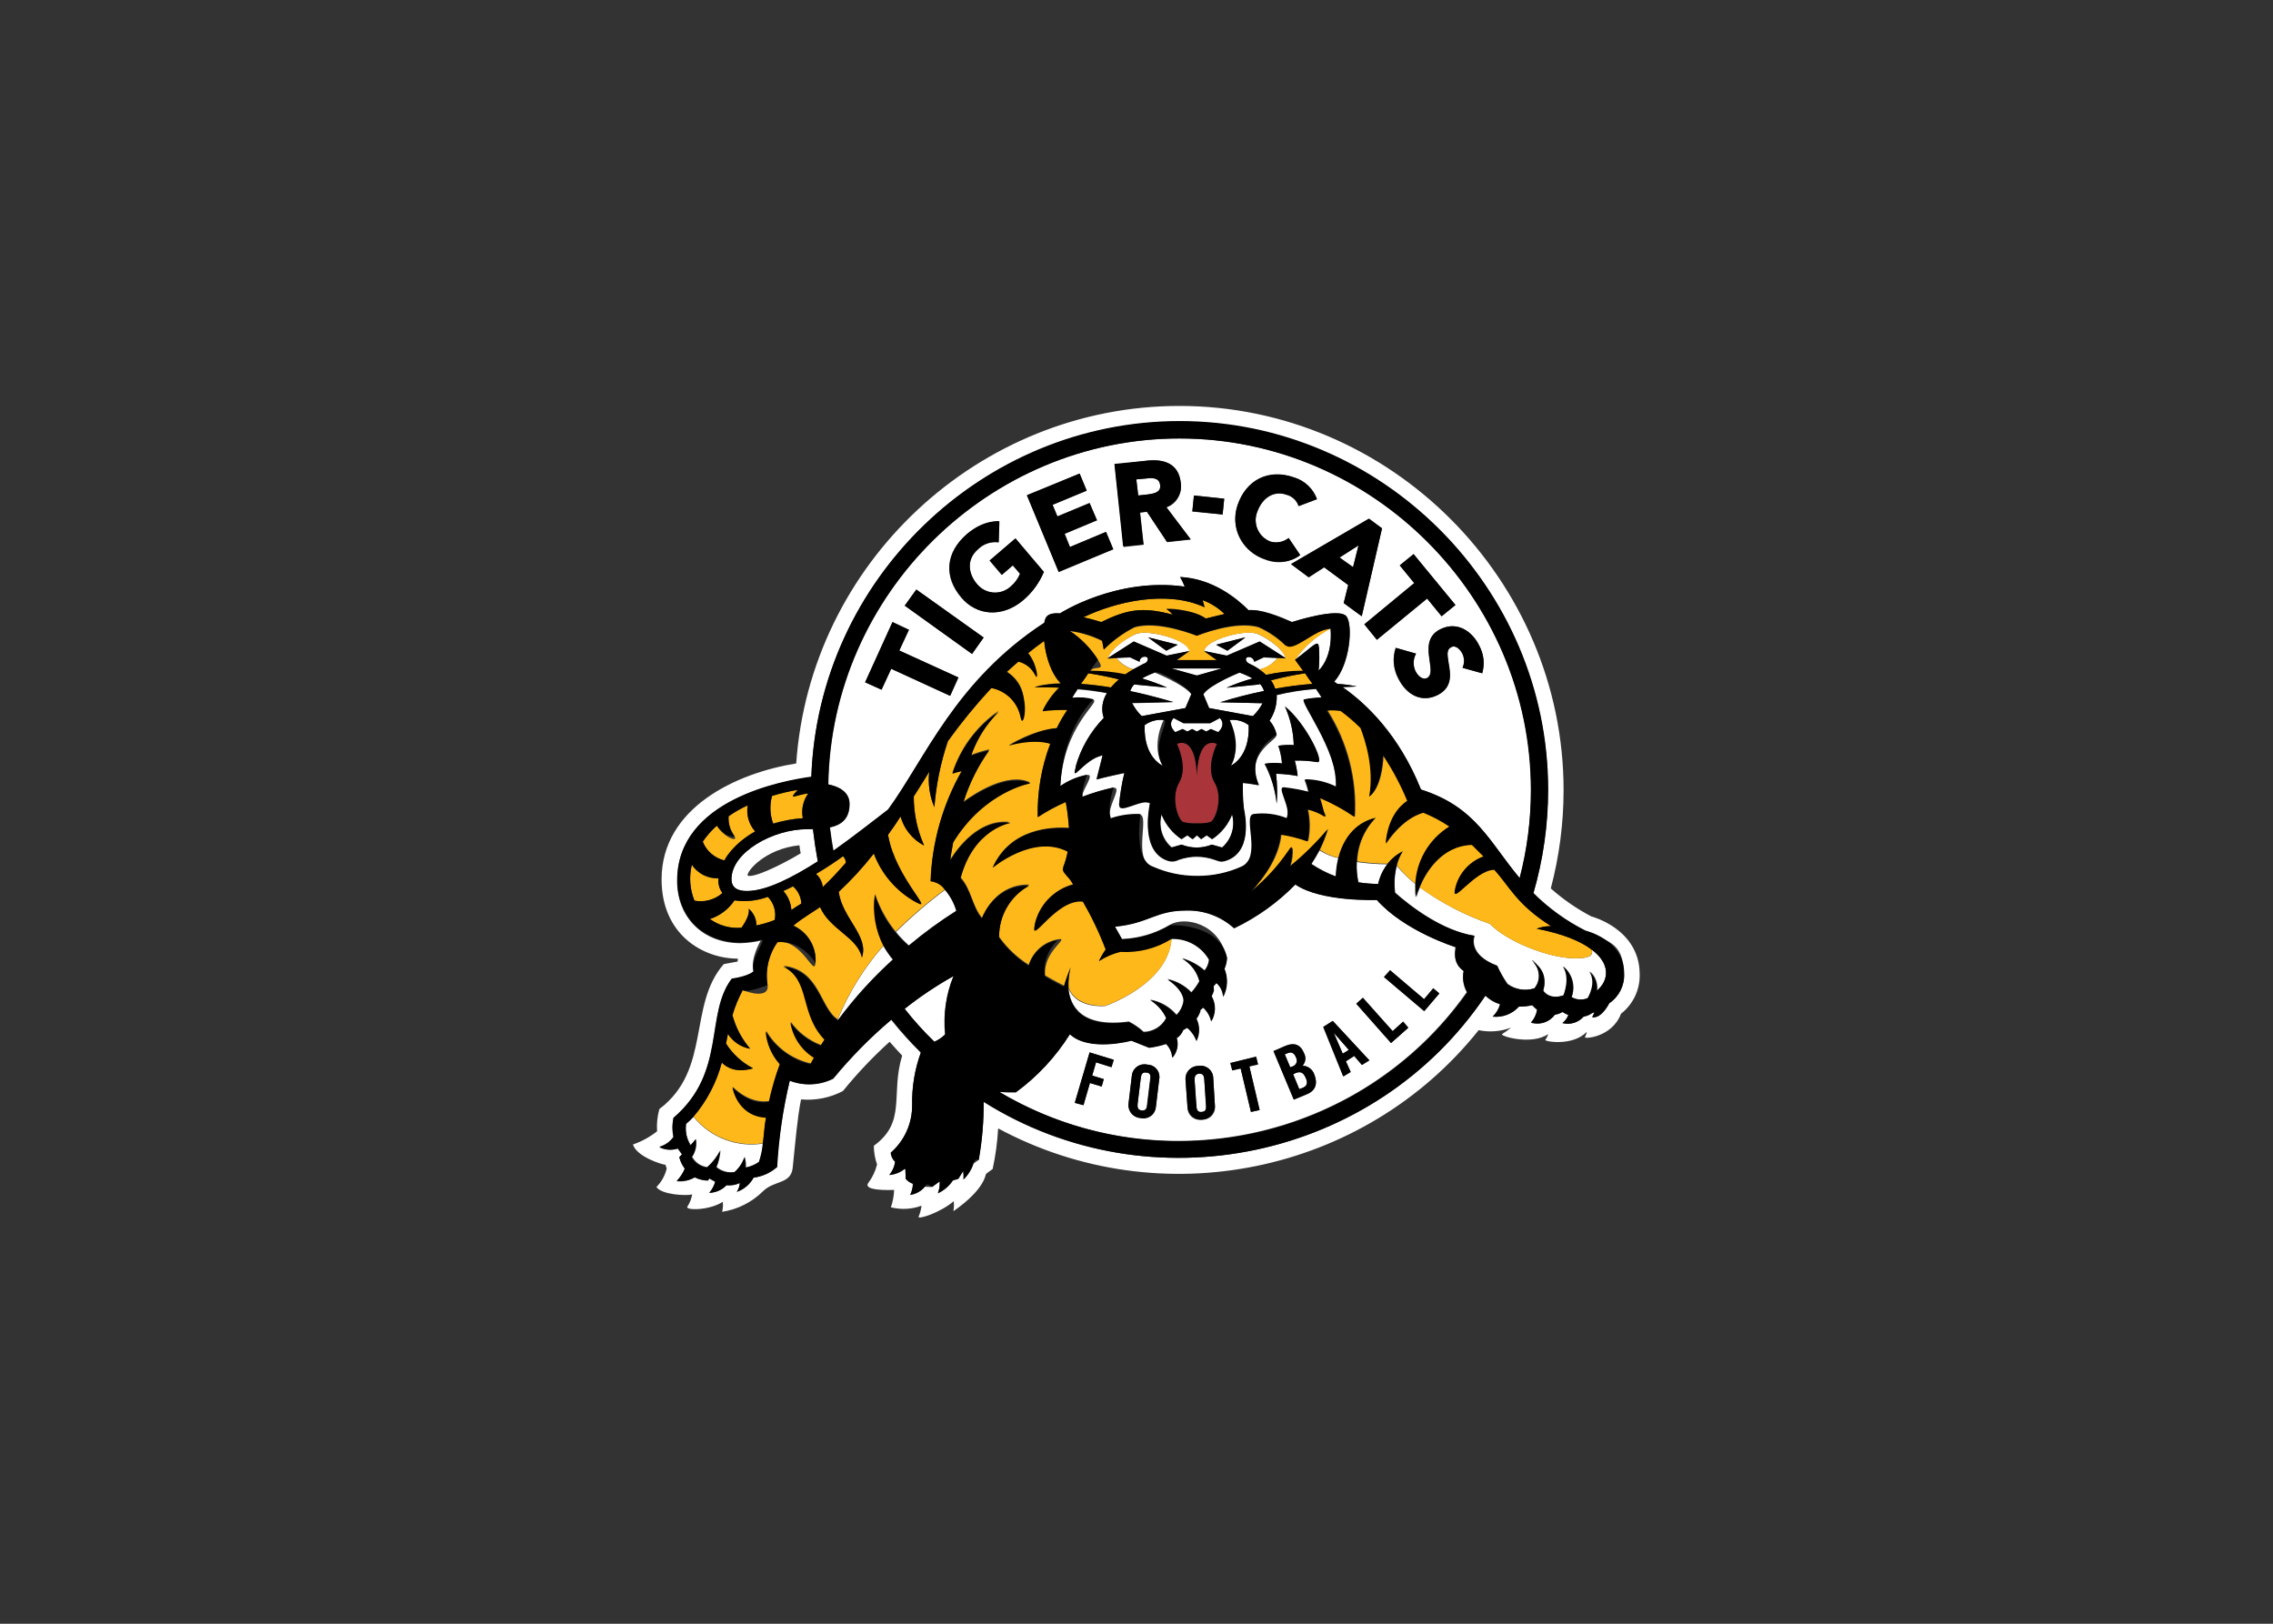 <svg clip-rule="evenodd" fill-rule="evenodd" stroke-linejoin="round" stroke-miterlimit="2" viewBox="0 0 560 400" xmlns="http://www.w3.org/2000/svg"><rect x="0" y="0" width="560" height="400" fill="#333333" stroke="none"/><g fill-rule="nonzero" transform="matrix(1.286 0 0 1.286 155.933 100)"><g fill="#fff"><path d="m187.013 114.453c-.617 1.173-1.79 2.9-3.271 2.653.196-.312.361-.643.494-.987-.178.097-.364.179-.555.247-.471.301-.995.51-1.543.617-1.011 1.149-2.593 1.629-4.072 1.234.515-.392.902-.929 1.111-1.542-.394-.135-.767-.322-1.111-.556-.454.266-.958.434-1.481.494-1.021 1.449-2.875 2.075-4.566 1.542.621-.692 1.028-1.549 1.173-2.468-.324-.271-.633-.559-.926-.863-.832.17-1.68.253-2.529.246-1.266 1.434-3.163 2.151-5.06 1.913.68-.636 1.171-1.448 1.419-2.345-1.045-.324-1.998-.896-2.776-1.665-21.177 31.408-64.037 40.486-96.129 20.361.032 3.725-.299 7.444-.987 11.106-.304.26-.635.487-.987.678-.372 1.171-1.029 2.231-1.913 3.085.034-.556.013-1.114-.062-1.666l-.925 1.543-1.049.308c-.714 1.057-1.693 1.908-2.838 2.468.27-.729.375-1.508.308-2.283l-1.419 1.049c-.617 0-1.357-.061-1.357-.061-.741.836-1.74 1.401-2.838 1.604.299-.682.467-1.415.493-2.16-.534-.167-1.006-.489-1.357-.925l-.062-1.851-.123-.062c-.846.681-1.879 1.09-2.962 1.172.608-.717.994-1.596 1.111-2.529-.493-.448-.801-1.065-.864-1.728 2.648-2.289 4.161-5.631 4.134-9.131-.075-3.427.49-6.838 1.666-10.058-2.02-1.979-3.916-4.08-5.677-6.293-4.03 3.426-7.747 7.205-11.106 11.291-2.597 1.297-5.627 1.432-8.329.37-1.339 5.423-2.165 10.959-2.468 16.536-1.26 1.119-2.831 1.83-4.504 2.036-.66 1.3-1.817 2.28-3.209 2.715.36-.485.574-1.063.617-1.666-.809.372-1.704.521-2.591.432-.865.877-2.038 1.386-3.27 1.419.532-.601.913-1.32 1.11-2.098l-1.11-.617-.309.37c-.861.009-1.711-.203-2.468-.617-1.034.632-2.253.893-3.455.741.665-.695 1.188-1.512 1.543-2.407-.506-.632-.865-1.37-1.049-2.159l.493-.555-.802-1.111c-1.16.368-2.419.28-3.517-.247 1.094-.315 2.05-.989 2.715-1.912-.28-1.219-.28-2.484 0-3.702 10.181-8.762 5.923-19.806 11.106-26.593 3.332-.494 4.196-1.481 4.196-1.481-.617-2.591 1.419-5.923 1.419-5.923-1.276.296-2.578.461-3.887.494-7.343 0-12.155-5.06-12.155-11.97 0-15.425 20.237-19.127 25.729-19.806 1.316-37.766 32.743-68.117 70.532-68.117 38.717 0 70.576 31.859 70.576 70.576v.009c-.001 6.699-.936 13.365-2.777 19.806 2.893 2.934 6.249 5.373 9.934 7.219 3.684 1.845 7.404 1.727 7.404 8.267.081 2.216-.995 4.321-2.838 5.553zm-3.394-16.659c-2.801-1.465-5.412-3.268-7.774-5.368 1.626-6.144 2.45-12.474 2.45-18.831 0-40.373-33.222-73.595-73.595-73.595-38.449 0-70.749 30.131-73.418 68.487-11.291 1.789-25.791 8.391-25.791 22.212 0 10.551 7.898 15.178 14.623 15.178l-.062.555-2.653.494c-6.91 7.898-2.344 20.238-12.34 27.765-.384 1.384-.53 2.824-.432 4.257-1.387 1.1-2.952 1.956-4.627 2.53.74 2.345 5.491 3.825 6.232 3.887.064.232.147.459.246.679-.312 1.353-.996 2.593-1.974 3.578.987 1.481 5.676 1.728 6.849 1.419-.144.837-.459 1.636-.926 2.345-.466.71 4.072.802 6.787-.925.072.639.03 1.287-.123 1.912 2.963-.454 5.708-1.837 7.836-3.949 2.128-2.111 5.306-1.295 5.676-4.442.555-5.306.864-9.378 1.604-13.142 2.772.248 5.558-.309 8.021-1.604 2.735-3.373 5.726-6.529 8.947-9.44.802.925 1.604 1.789 2.406 2.653-2.283 7.465.926 12.648-5.429 17.276.005 1.219.214 2.428.617 3.578-.313 1.273-.88 2.469-1.666 3.517-.787 1.048 1.295 1.481 4.936 1.358-.041 1.135-.249 2.257-.617 3.332 1.94.488 3.983.381 5.861-.309-.078.723-.265 1.431-.555 2.098s4.257-.802 6.725-2.962c.082.637.061 1.283-.062 1.913 2.9-1.974 5.677-4.628 6.232-7.096.062-.123 1.234-.925 1.296-.987.549-2.56.9-5.159 1.049-7.774 31.075 16.731 70.04 8.766 92.056-18.818 2.081.437 4.245.265 6.232-.494-.552.443-1.129.855-1.728 1.234-.598.378 5.677 2.221 8.823 0-.118.4-.306.776-.555 1.111-.249.334 5.244 1.295 7.959-1.543-.077.364-.202.717-.37 1.049s5.183.062 6.91-4.504c2.314-1.801 3.643-4.596 3.579-7.528 0-8.761-9.255-11.106-9.255-11.106z"/><path d="m98.35 127.657c-.741-.061-.987.247-1.049.987l-.617 5.06c-.062.74.061 1.11.74 1.234.741.061.987-.247 1.049-.987l.617-5.121c.124-.679-.062-1.111-.74-1.173zm10.057.247c-.679.062-.864.432-.802 1.234l.308 5.059c.062.741.309 1.111 1.049 1.049.679-.061.864-.432.802-1.172l-.308-5.121c-.062-.741-.309-1.111-1.049-1.049zm-86.442-37.946c-.185-.802 3.332-5.121 9.934-5.799.052.518.134 1.033.247 1.542-4.751 2.838-9.317 4.751-10.181 4.257zm11.415-8.884c-6.541 0-14.5 4.442-14.5 9.563 0 1.604 1.111 2.283 2.962 2.283 3.64 0 8.638-2.53 13.574-5.676-.37-2.036-.679-4.072-.926-6.17z"/><path d="m139.01 26.716-3.64 2.283 2.591 1.851zm12.587 89.218-7.713-6.54 1.173-1.296 6.478 5.553 1.789-2.098 1.173.988zm-6.355 6.108-6.664-7.527 1.296-1.172 5.676 6.417 2.036-1.851.988 1.172zm-5.615 4.196-1.481-1.728-1.604.988.926 2.036-1.42.864-3.825-9.441 1.789-1.172 7.034 7.528zm-10.489 5.553-2.53 1.049-3.887-9.255 2.345-1.049c1.727-.679 2.9-.123 3.517 1.481.435.759.308 1.723-.309 2.344 1.019.022 1.915.695 2.221 1.666.679 1.605.432 3.024-1.357 3.764zm-10.736 3.455-1.974-8.329-1.604.37-.371-1.419 4.936-1.172.371 1.48-1.666.371 1.974 8.329zm-9.378 1.481c-.143.027-.288.04-.433.04-1.286 0-2.344-1.058-2.344-2.344 0-.013 0-.027 0-.041l-.37-5.182c-.016-.114-.024-.229-.024-.345 0-1.334 1.098-2.433 2.433-2.433.019 0 .039.001.059.001.142-.026.286-.039.43-.039 1.321 0 2.409 1.088 2.409 2.409 0 .012-.001.024-.001.036l.309 5.122c.023.133.034.268.034.403 0 1.304-1.072 2.376-2.376 2.376-.042 0-.084-.001-.126-.003zm-8.206-7.712-.617 5.182c-.199 1.282-1.314 2.238-2.611 2.238-1.45 0-2.642-1.193-2.642-2.643 0-.07.003-.141.008-.212l.617-5.182c.053-1.273 1.115-2.291 2.389-2.291.193 0 .385.023.573.069 1.282.004 2.336 1.06 2.336 2.343 0 .166-.018.333-.053.496zm-9.132-2.345-2.961-.925-.741 2.529 2.221.679-.37 1.419-2.283-.679-1.234 4.258-1.666-.494 2.839-9.625 4.627 1.419zm67.438-18.51c-1.049-.679-2.036-1.974-1.542-4.504 0 0-9.749-3.023-15.117-9.07 0 0-10.674.432-15.61-2.962-3.379 3.47-7.349 6.312-11.723 8.392-2.531-2.282-5.849-3.498-9.255-3.394-5.8 0-7.095 2.468-13.574 3.085l1.357 2.406c3.241-.135 6.399-1.067 9.194-2.714 2.794-1.648 9.378-.432 10.921 6.293-.042.723-.209 1.432-.494 2.098.715 1.737.624 3.704-.247 5.368-.065-1.02-.531-1.974-1.295-2.653-.168.22-.354.427-.556.617 0 .246.062.555.062.863-.11.343-.254.674-.432.988.861 1.514.838 3.382-.062 4.874-.236-1.034-.798-1.964-1.604-2.653-.132.194-.3.361-.493.493v.185c-.164.512-.415.992-.741 1.42.635 1.368.635 2.95 0 4.319-.361-.987-.979-1.861-1.789-2.53-.247.123-.494.308-.802.432-.238.632-.67 1.172-1.234 1.542.438 1.306.13 2.751-.802 3.764-.06-1.009-.501-1.958-1.234-2.653-1.041.36-2.116.608-3.209.74l-3.393-1.357s-8.083 2.221-11.785-1.234c-2.668 4.363-6.169 8.158-10.304 11.168-1.234 0-2.283 0-3.147-.062 30.1 17.857 69.353 9.471 89.527-19.127-.682-1.263-.901-2.727-.617-4.134z"/><path d="m74.78 37.205c-4.072 3.455-8.946 2.9-11.846-.432-3.455-4.01-3.085-8.7 1.049-12.216 3.27-2.777 6.17-2.407 6.17-2.407l-.124 4.011c-1.427-.222-2.878.261-3.887 1.295-2.591 2.16-1.604 5.06-.308 6.602.826 1.093 2.119 1.736 3.489 1.736 1.11 0 2.179-.422 2.989-1.18.81-.659 1.446-1.507 1.851-2.468l-1.419-1.605-2.098 1.851-2.344-2.776 4.936-4.196 5.491 6.417c-.889 2.067-2.24 3.903-3.949 5.368zm-9.81 10.304-12.895-9.255 2.221-3.085 12.895 9.193zm-4.196 8.021-11.291-5.183-1.851 4.011-3.146-1.419 5.244-11.538 3.147 1.48-1.851 4.011 11.291 5.121zm24.804-42.573 1.357 3.27-6.54 2.715.926 2.221 6.17-2.591 1.419 3.331-6.17 2.592.987 2.53 6.91-2.9 1.419 3.331-10.489 4.381-6.046-14.684zm12.895-2.468c3.887-.432 6.17 1.049 6.479 4.257.354 2.007-.798 3.997-2.715 4.69l4.627 6.17-4.504.493-3.887-5.8-1.296.124.679 6.17-3.825.432-1.728-15.796zm9.008 6.664 5.8.617-.308 3.023-5.8-.555zm8.391 1.789c1.605-4.628 5.862-6.972 10.86-5.183 2.003.629 3.602 2.16 4.319 4.134l-3.517 1.296c-.356-1.076-1.244-1.894-2.345-2.16-2.468-.864-4.627.679-5.553 3.209-.225.533-.341 1.105-.341 1.684 0 1.8 1.123 3.421 2.809 4.054 1.208.413 2.549.154 3.517-.679l2.221 3.27c-1.933 1.446-4.49 1.774-6.725.864-4.257-1.543-6.849-5.862-5.245-10.489zm27.642 4.504-3.887 16.844-3.455-2.53.864-3.455-4.566-3.393-2.962 1.912-3.393-2.529 14.931-8.7zm6.047 4.936 8.021 9.749-2.653 2.159-2.777-3.393-9.625 7.897-2.406-2.961 9.563-7.898-2.776-3.393zm12.525 17.523c.921 1.609 1.144 3.528.617 5.306l-3.764-1.049c.383-.869.36-1.864-.062-2.715-.37-.74-1.234-1.727-2.159-1.234-.864.432-.741 1.419-.494 3.024.37 2.097.864 4.75-2.159 6.17-2.838 1.419-5.8.123-7.466-3.209-.954-1.805-1.132-3.922-.494-5.861l3.888 1.11c-.531 1.038-.576 2.258-.124 3.332.432.802 1.296 1.789 2.221 1.358.864-.432.741-1.543.556-3.271-.309-2.097-.741-4.751 2.036-6.108 3.27-1.604 6.17.494 7.404 3.147zm-80.272-6.17s10.798-6.972 23.94-5.121c-.25-.645-.56-1.265-.926-1.851 6.294.308 10.921 4.134 13.142 6.355 2.468-.247 6.109 1.295 8.33 2.283 0 0 9.07-2.962 10.427-1.049 1.296 1.789.617 9.193-2.345 12.463l.617.432c1.246.065 2.484.23 3.702.494l-2.714.123c4.442 3.085 10.797 9.07 14.993 19.621 10.55 3.331 13.142 10.118 18.942 16.967 1.412-5.525 2.137-11.203 2.159-16.906-.002-36.928-30.39-67.315-67.319-67.315-36.532 0-66.739 29.738-67.31 66.266 1.974.432 4.072 1.42 4.072 3.764 0 2.9-1.604 4.011-3.764 4.504.185 1.481.432 3.024.679 4.443 4.011-2.777 7.774-5.738 10.489-7.898 7.034-9.563 12.895-24.68 29.925-35.724.185-.802.185-2.036 2.961-1.851zm-24.063 82.061c.769-.329 1.462-.812 2.036-1.419-.372-3.798.178-7.629 1.604-11.168-3.286 1.824-6.423 3.908-9.378 6.232 1.766 2.246 3.683 4.369 5.738 6.355zm69.227 5.985-.493.246 1.172 2.839.679-.247c.864-.37.987-.987.555-1.913-.432-.987-.987-1.296-1.913-.925zm.062-2.962c-.308-.802-.864-1.111-1.542-.864l-.617.247 1.049 2.53.555-.247c.432-.182.715-.607.715-1.076 0-.207-.055-.411-.16-.59z"/><path d="m92.612 48.311c.864 1.042 2.027 1.796 3.331 2.16.626-.409 1.286-.76 1.975-1.049.802-.185 1.172-1.358.185-1.358-.802 0-1.111.679-.987.987l-1.851-.863zm41.03-5.676c-2.731 1.389-5.067 3.448-6.787 5.985 3.394-2.592 4.566-2.468 4.566-2.468.12 1.52.099 3.049-.062 4.565 2.962-3.023 2.283-8.082 2.283-8.082zm-10.18 5.676-2.592-.123-1.851.863c-.041-.538-.51-.951-1.049-.925-.802 0-.617.987.185 1.296.675.277 1.317.629 1.913 1.049 1.349-.301 2.55-1.066 3.394-2.16zm13.697 75.089-2.9-3.332 1.728 4.011zm-38.624-106.433c1.604-.185 2.591-.555 2.468-1.789-.124-1.481-1.604-1.419-2.53-1.296l-2.036.186.37 3.085z"/><path d="m126.793 67.932c.267.97.453 1.96.556 2.961-1.363-.263-2.746-.407-4.134-.432.217 1.905.258 3.826.123 5.738-.285-2.676-1.081-5.273-2.344-7.65 1.102-.173 2.223-.194 3.331-.062-.088-1.154-.316-2.294-.678-3.394.979-.15 1.973-.192 2.961-.123-.074-2.559-.662-5.076-1.727-7.404 4.134 3.27 6.231 10.674 6.231 10.674-1.423-.265-2.872-.368-4.319-.308zm1.728-11.662c1.118-.223 2.254-.347 3.393-.37-.246-.493-.678-1.049-1.048-1.666-2.537.187-5.054.579-7.528 1.173.088 1.756-.411 3.494-1.419 4.936.705.754 1.177 1.698 1.357 2.714.181 1.017-6.108 3.332-3.393 9.626 0 0-2.406-.432-3.085-.432-.042 1.627.02 3.255.185 4.874.247 1.172 1.851 8.638-3.702 10.119-.864.247-1.357-.185-1.789-.247-2.251-.823-4.722-.823-6.972 0-.527.29-1.141.378-1.728.247-5.615-1.481-4.01-9.872-3.764-11.106-1.604-.864-5.923.308-5.923.308.204-2.058.554-4.1 1.049-6.108-3.27.679-5.368 1.234-5.368 1.234.802-3.209 1.173-4.628 1.173-4.628-3.826.988-5.183 2.222-5.183 2.222.977-3.521 2.847-6.731 5.429-9.317-.557-1.611-.329-3.394.617-4.813-1.857-.345-3.731-.592-5.614-.74-.432.617-.802 1.234-1.111 1.666 1.389-.168 2.797-.042 4.134.37s-5.738 4.813-6.355 16.536c1.532-1.039 3.25-1.772 5.059-2.16 1.81-.387-1.11 3.085-.802 4.196 1.896-.758 3.858-1.336 5.862-1.728 2.003-.392-1.358 3.764-.556 5.923 1.827-.615 3.751-.887 5.677-.802 1.925.086-1.419 8.7 2.344 10.057 2.689 1.164 5.585 1.773 8.515 1.79 2.934.022 5.838-.589 8.514-1.79 3.949-1.789 2.345-10.057 2.345-10.057 2.152-.292 4.343-.015 6.355.802.802-2.221-.555-5.923-.555-5.923 1.607.137 3.198.427 4.751.864-.177-.822-.425-1.627-.741-2.406 2.078.001 4.128.487 5.985 1.419.432-6.972-6.108-16.783-6.108-16.783zm-14.623-9.378-2.159-1.111 5.614-1.419zm5.8-3.208c-2.53-1.049-10.242 1.234-10.242 3.27l4.38.925 6.294-2.715 4.997 3.209c-.74-2.283-4.38-4.258-5.429-4.689zm-17.523 3.208-3.455-2.53 5.676 1.419zm-5.8-3.208c-1.049.431-4.627 2.344-5.429 4.689l5.059-3.209 6.232 2.715 4.38-.925c0-2.036-7.774-4.258-10.242-3.27z"/><path d="m139.01 91.254c1.244.202 2.503.306 3.764.309.33-1.365.94-2.646 1.789-3.764-1.962-.004-3.92-.148-5.862-.432-.072 1.304.032 2.611.309 3.887zm-3.825-4.627c-1.292-.273-2.525-.775-3.641-1.481-.464.893-.979 1.758-1.542 2.591 1.488.978 3.082 1.786 4.751 2.407-.005-1.186.14-2.368.432-3.517zm48.496 17.523c.37 1.172-.494 1.665-3.085 1.665-5.306 0-13.389-3.393-16.412-6.602-4.785-1.646-9.297-3.996-13.389-6.972-.286.594-.513 1.214-.679 1.851-.062-.863-.062-1.665-.062-2.406-1.366-1.048-2.608-2.249-3.702-3.578-.428 1.671-.533 3.41-.308 5.121 2.9 2.591 9.008 7.28 15.24 8.267 0 0-1.543 3.517 4.319 5.739.544 1.212 1.206 2.37 1.974 3.455 1.483 1.112 3.419 1.435 5.183.863 1.226-1.49 1.118-3.694-.247-5.059-1.365-1.364 3.085 1.543 1.913 5.491 0 0 .987 1.851 3.949.926 0 0 1.357-3.332-.124-5.553 1.736 1.402 2.384 3.771 1.604 5.861.958.564 2.13.633 3.147.185 1.017-.447 1.851-2.961.309-5.121 1.075.908 1.612 2.308 1.419 3.702 2.344-1.974 2.529-5.182-1.049-7.835zm-172.081 32.022c-.443.483-.917.937-1.42 1.357-.194 1.424.135 2.872.926 4.072.35-.372.68-.764.987-1.172.215 1.184-.051 2.407-.74 3.394.588 1.089 1.671 1.826 2.9 1.974 1.026-.912 1.882-1.998 2.529-3.208-.064 1.103-.314 2.188-.74 3.208.977.812 2.266 1.151 3.517.925.861-.787 1.5-1.787 1.851-2.899.214.656.298 1.347.247 2.036.919-.165 1.786-.546 2.529-1.111.404-1.116.674-2.276.802-3.455-5.052.823-10.175-1.136-13.388-5.121zm27.641-18.634h.001c.034 0 .061.028.061.061v.001c3.122-4.246 6.678-8.154 10.612-11.661-.711-.792-1.332-1.662-1.851-2.592-3.726 4.195-6.71 8.994-8.823 14.191zm11.168-16.782c.744.935 1.57 1.802 2.468 2.591 2.901-2.456 5.974-4.703 9.193-6.725-.491-1.448-1.221-2.804-2.159-4.01-3.348 2.496-6.523 5.217-9.502 8.144zm59.972 5.245c-1.445-2.597-4.25-4.156-7.219-4.011-.493 8.761-12.648 12.957-12.648 12.957s-5.677.617-7.096-3.517c.309 3.394 2.345 7.713 11.6 6.479 1.032.524 1.988 1.188 2.838 1.974 1.812-.035 3.469-1.053 4.319-2.653-.672-1.442-1.743-2.662-3.085-3.517 1.975.341 3.767 1.368 5.06 2.9.647-.666 1.096-1.499 1.295-2.406.2-.907.556-2.036-3.023-4.443 1.737.377 3.325 1.257 4.566 2.53.602-.652 1.121-1.378 1.542-2.16-.468-1.851-1.672-3.434-3.332-4.38 1.591.464 3.063 1.264 4.319 2.344.503-.59.805-1.325.864-2.097zm-6.787-46.214s-1.296 1.173.309 2.715l1.419-.617.925.494.926-.494.864.494.925-.494.926.494.863-.494 1.419.617c1.605-1.604.309-2.715.309-2.715l-1.851.987h-5.121zm4.443-8.144 4.812-1.358h-9.687zm-2.9 32.392c1.861.741 3.938.741 5.799 0l1.975.556c1.821-1.561 2.57-4.049 1.913-6.355-.738 1.949-2.078 3.614-3.826 4.75l-1.049-.74-1.049.74-.802-.74-.802.74-1.049-.74-1.11.74c-1.731-1.155-3.066-2.813-3.826-4.75-.654 2.318.122 4.815 1.975 6.355zm-3.641-15.116c-2.344-3.949.185-8.762.185-8.762-1.293-.138-2.593.214-3.64.988-.247 6.231 3.455 7.774 3.455 7.774zm16.474-7.774c-1.021-.778-2.303-1.132-3.578-.988-1.275.145 2.468 4.813.185 8.762-.062 0 3.64-1.543 3.393-7.774zm-20.546-1.728 8.391-1.542 1.173-2.654c-1.358-1.851-6.972-4.133-6.972-4.133-.87.306-1.716.677-2.53 1.11 1.645.479 3.254 1.077 4.813 1.789l-6.109-.617h-.185c-.34.372-.593.815-.74 1.296 4.751.987 8.206 2.098 8.206 2.098l-7.898.185c.499.905 1.122 1.736 1.851 2.468zm22.706-6.17c-.085.077-.194.121-.309.123l-6.108.617c1.621-.716 3.291-1.314 4.998-1.789-.792-.435-1.617-.806-2.468-1.111-.851-.304-5.677 2.283-6.972 4.134l1.11 2.653 8.391 1.543c.748-.716 1.374-1.55 1.851-2.468l-8.144-.185c2.758-.863 5.559-1.584 8.391-2.16-.121-.51-.377-.979-.74-1.357z"/></g><path d="m103.409 39.982c-.33-.413-.726-.767-1.172-1.049-.446-.283 4.874-.062 7.527 1.789.987-.247 2.283-.555 3.579-.864-1.208-1.155-2.635-2.057-4.196-2.653l.37 1.357c-7.465-3.393-17.214-.925-23.199 1.913 1.851.432 3.394.926 3.394.926 4.812-2.345 7.774-3.024 13.697-1.419zm-83.912 54.727c-1.163 1.668-2.827 2.921-4.751 3.579 1.771 1.269 3.939 1.86 6.109 1.666.678-1.049 1.604-2.653 1.357-3.64.934.804 1.474 1.975 1.481 3.208 1.2-.247 2.377-.598 3.517-1.049.281-1.611-.224-3.263-1.358-4.442-2.027.757-4.213.991-6.355.678zm-2.344-1.357c-.607-.813-.873-1.832-.741-2.838-2.04.092-3.987-.893-5.121-2.592-.569 2.277-.396 4.677.494 6.849 1.91.362 3.885-.16 5.368-1.419zm.37-6.293s1.419-3.024 5.861-5.553c-1.183-1.376-1.703-3.206-1.419-4.998-1.288.561-2.509 1.264-3.64 2.098-.106 1.367.289 2.727 1.11 3.825.822 1.098-1.727.494-3.393-2.036-.991.927-1.899 1.939-2.715 3.023.727 1.819 2.292 3.178 4.196 3.641zm14.993-8.083c-.306-1.66.073-3.374 1.049-4.751-.996.079-1.985.224-2.962.432.306-.409.636-.801.987-1.172-1.664.304-3.312.695-4.936 1.172-.488 1.745-.423 3.599.185 5.306 1.855-.518 3.756-.849 5.677-.987zm-3.702 13.944c.921.997 1.467 2.285 1.542 3.64.556-.432 1.234-.802 1.913-1.234-.049-1.267-.632-2.456-1.604-3.27-.617.309-1.234.617-1.851.864zm12.031-5.43c-.057-.457-.25-.887-.555-1.234-1.913 1.358-3.64 2.468-5.183 3.394.739.647 1.203 1.552 1.296 2.53 1.234-1.173 2.715-2.777 4.442-4.689zm78.853-43.807c1.049.432 4.627 2.345 5.368 4.69l-1.604-.062c-.882 1.082-2.097 1.841-3.456 2.159.432.309.864.679 1.296 1.049 2.334-.485 4.711-.733 7.096-.74-.864-1.234-1.543-2.098-1.543-2.098 1.72-2.536 4.056-4.595 6.787-5.985-3.085.309-8.576 3.27-8.576 3.27-1.488-1.463-3.222-2.653-5.121-3.516-4.504-1.42-11.908 1.604-11.908 1.604s-7.404-3.024-11.97-1.604c-2.171 1.092-4.151 2.53-5.862 4.257l-.308-1.666c-1.95-.997-4.059-1.644-6.232-1.913 2.207 1.463 4.078 3.376 5.491 5.615s-.678.864-1.542 2.036c2.261.012 4.515.261 6.725.741.511-.385 1.047-.736 1.604-1.049-1.325-.317-2.501-1.08-3.331-2.16l-1.666.123c.802-2.282 4.38-4.319 5.429-4.75 2.468-.988 10.181 1.234 10.181 3.331l-2.407 1.728h7.775l-2.468-1.728c0-2.097 7.712-4.319 10.242-3.331zm2.53 8.885c.363.481.635 1.025.802 1.604 2.367-.437 4.756-.746 7.157-.925-.494-.679-.987-1.357-1.419-2.036-2.202.341-4.385.794-6.54 1.357zm-29.123-.185c-1.929-.503-3.886-.895-5.861-1.172-.432.679-.926 1.357-1.419 2.036 1.912.123 3.887.37 5.738.679.493-.556 1.049-1.049 1.542-1.543z" fill="#ffb819"/><path d="m173.13 100.139c.888-.333 1.829-.5 2.777-.494-6.602-4.133-8.021-7.712-10.736-10.859-3.764.124-7.589 3.826-7.589 3.826.577-2.937 2.669-5.358 5.491-6.355-.693-.807-1.434-1.569-2.221-2.283-5.923.246-8.947 5.368-10.119 8.267 4.124 2.961 8.654 5.309 13.451 6.972 3.023 3.209 11.044 6.602 16.35 6.602 2.591 0 3.455-.493 3.147-1.666-2.098-1.604-5.492-3.023-10.551-4.01zm-16.597-19.621c-1.527-1.106-3.185-2.018-4.936-2.714-4.381 1.234-7.219 5.984-7.219 5.984.432-4.874 2.591-7.157 4.134-8.206-1.253-3.056-2.825-5.972-4.689-8.699-.309 6.54-2.654 7.836-2.654 7.836 1.049-5.43-.678-10.674-1.665-13.081-1.175-1.202-2.455-2.296-3.826-3.27-.859-.114-1.728-.134-2.591-.062 3.844 6.067 5.679 13.193 5.244 20.361-2.027-1.418-4.198-2.618-6.478-3.578-2.28-.961.74 2.406.925 3.578-1.069-.667-2.234-1.167-3.455-1.48.468 2.027.489 4.133.062 6.17-1.654-.62-3.372-1.055-5.121-1.296-.432 4.196-3.085 8.083-5.738 10.859 6.663-5.553 7.897-8.329 7.897-8.329.082 1.189-.064 2.383-.432 3.517 2.64-2.116 5.058-4.494 7.219-7.096-.422 1.379-.959 2.721-1.604 4.011 1.095.756 2.334 1.281 3.64 1.542.864-3.455 3.024-6.787 7.096-7.712-2.188 2.258-3.464 5.249-3.579 8.391 1.941.286 3.9.431 5.862.432.774-1.01 1.765-1.832 2.9-2.407-.53.839-.926 1.755-1.173 2.715 1.069 1.371 2.314 2.595 3.702 3.64.149-4.552 2.589-8.735 6.479-11.106zm-63.119 23.94c-1.471.386-2.867 1.011-4.134 1.851.362-.779.796-1.522 1.296-2.221-1.208-3.179-2.673-6.253-4.381-9.193-5.121-.617-9.255 4.627-9.255 4.627.747-3.829 3.631-6.905 7.404-7.898-1.111-1.974-1.913-3.331-1.913-3.331.389-.955.679-1.948.864-2.962-6.602-3.517-14.376 3.085-14.376 3.085 3.393-7.527 11.168-7.836 14.623-7.589-.124-2.098-.617-5.059-.617-5.059-1.874.826-3.67 1.817-5.368 2.961-.119-4.801.698-9.579 2.406-14.067-3.455-1.049-7.959.308-7.959.308 4.319-2.468 7.342-3.147 9.193-3.27.576-1.229 1.258-2.405 2.036-3.517-1.586-.043-3.173.019-4.751.185.81-1.67 1.895-3.193 3.209-4.504-2.468-.123-4.319-.185-4.319-.185 1.518-.351 3.069-.538 4.627-.555-1.851-1.79-2.961-5.245-3.208-8.206-.987.74-2.036 1.542-3.085 2.344 1.974 2.592 1.357 4.257 1.357 4.257-.625-1.301-1.805-2.253-3.208-2.591-.741.617-1.481 1.296-2.221 1.974 5.121 3.332 2.653 8.762 2.653 8.762-.49-2.878-2.743-5.155-5.615-5.677-2.994 3.21-5.777 6.61-8.329 10.181-1.382 4.093-2.252 8.342-2.592 12.648-.907-2.139-1.247-4.477-.987-6.787-.864 1.42-1.851 3.024-2.962 4.69-.01 3.25.663 6.466 1.975 9.44-2.196-1.158-3.824-3.166-4.504-5.553-.741 1.172-1.543 2.283-2.407 3.517 1.543 8.329 5.368 12.895 5.368 12.895-3.709-2.053-6.573-5.355-8.082-9.317-2.049 2.618-4.297 5.073-6.726 7.342.679 5.06 5.862 8.515 4.443 12.587-.802-3.948-6.17-5.368-8.021-9.687-.494.432-3.517 2.222-5.121 3.579 2.768 1.225 4.479 4.076 4.257 7.095-.222 3.02-2.468-4.442-7.281-3.948-1.697 2.35-2.385 5.284-1.912 8.144s-3.826 1.543-4.751 1.049c-.824 1.531-1.486 3.144-1.975 4.813.633 2.367 1.793 4.561 3.394 6.416-1.736-.35-3.267-1.37-4.258-2.838-.123.555-.246 1.172-.37 1.851 1.29 2.003 3.075 3.64 5.183 4.751-3.147.864-4.998-.062-5.985-1.111-1.01 3.819-2.866 7.362-5.429 10.366 3.212 3.949 8.296 5.903 13.327 5.121.247-1.789.308-3.578.617-4.998-5.553-.308-6.417-5.799-6.417-5.799 3.023 2.9 5.676 2.9 7.034 2.714.497-2.453 1.177-4.867 2.036-7.218-1.564-1.717-2.5-3.915-2.653-6.232 1.849 3.168 4.936 5.427 8.514 6.232.247-.371.432-.803.679-1.234-2.378-1.51-4.014-3.952-4.504-6.726 1.461 2.013 3.476 3.557 5.8 4.443.247-.371.493-.802.74-1.173-4.874-5.059-2.591-11.352-7.897-14.006 6.972.803 6.972 8.083 10.365 10.243 2.113-5.198 5.097-9.997 8.823-14.191-1.555-3.019-2.137-6.447-1.666-9.811.863 2.628 2.202 5.075 3.949 7.219 2.979-2.926 6.154-5.647 9.502-8.144-1.481-1.789-2.777-1.666-2.777-1.666.24-7.417 2.295-14.663 5.985-21.101-.625.13-1.243.295-1.851.493 1.564-4.841 4.69-9.03 8.885-11.908-2.362 2.387-4.155 5.276-5.244 8.453 1.127-.426 2.281-.777 3.455-1.049-2.179 3.041-3.846 6.417-4.936 9.995 2.098-1.542 8.453-5.738 12.772-3.64 0 0-8.7 1.481-14.747 11.353-.246 1.357-.493 2.468-.555 3.393 1.296-2.159 5.553-7.959 11.476-7.157 0 0-6.972 1.111-9.502 10.613 2.098 2.406 2.098 5.306 4.073 7.712.493-1.296 3.085-6.54 9.07-6.355-3.609 2.021-5.837 5.86-5.8 9.995 1.525 2.142 3.453 3.965 5.676 5.368.794-2.531 2.941-4.415 5.553-4.874 2.613-.459-2.838 2.16-2.406 6.91 1.789 1.049 3.208 1.728 3.64 1.975.309-1.111.741-2.283 1.234-3.579-.313 1.271-.438 2.581-.37 3.887 1.419 4.073 7.095 3.517 7.095 3.517s12.155-4.195 12.649-12.957c-.062.062-3.64 2.838-9.81 2.53z" fill="#ffb819"/><path d="m111.862 64.723c-3.455-1.295-3.825 4.443-3.825 6.109-.062-1.666-.371-7.404-3.887-6.109 0 0 2.221 4.443.493 7.404-1.727 2.838-.247 7.219.802 7.589.845.223 1.72.306 2.592.247.851.056 1.705-.027 2.529-.247 1.049-.37 2.53-4.751.864-7.589-1.789-2.961.432-7.404.432-7.404z" fill="#a93439"/><path d="m10.18 137.529c.503-.42.977-.874 1.42-1.357 2.563-3.005 4.419-6.547 5.429-10.366 1.049 1.049 2.838 1.975 5.985 1.111-2.124-1.088-3.915-2.73-5.183-4.751l.37-1.851c.955 1.504 2.502 2.536 4.258 2.838-1.601-1.856-2.761-4.049-3.394-6.417.489-1.668 1.151-3.281 1.975-4.812.925.555 4.751-.988 4.751-.988-.465-2.879.223-5.828 1.912-8.206 4.813-.432 7.281 4.011 7.281 4.011.213-3.034-1.49-5.897-4.257-7.157 1.604-1.419 4.627-3.147 5.121-3.579 1.851 4.319 7.219 5.8 8.021 9.687 1.419-4.134-3.764-7.527-4.443-12.587 2.429-2.269 4.677-4.724 6.726-7.342 1.492 3.972 4.361 7.279 8.082 9.317 3.722 2.037-3.825-4.566-5.368-12.896.864-1.172 1.666-2.344 2.407-3.517.663 2.396 2.296 4.41 4.504 5.553-1.307-2.953-1.98-6.148-1.975-9.378 1.111-1.728 2.098-3.332 2.962-4.751-.264 2.31.076 4.649.987 6.787.34-4.307 1.21-8.555 2.592-12.648 2.568-3.559 5.35-6.959 8.329-10.181 2.859.548 5.098 2.812 5.615 5.677.516 2.864 2.529-5.43-2.653-8.762.74-.679 1.48-1.357 2.221-1.974 1.403.338 2.583 1.29 3.208 2.591.626 1.301.617-1.604-1.357-4.195 1.049-.864 2.098-1.666 3.085-2.345.247 2.9 1.357 6.355 3.208 8.144-1.556.049-3.104.234-4.627.556-1.523.321 1.789.061 4.319.246-1.343 1.287-2.431 2.815-3.209 4.505 1.576-.2 3.164-.282 4.751-.247-.761 1.123-1.441 2.298-2.036 3.517-1.851.123-4.874.863-9.193 3.331 0 0 4.504-1.419 7.959-.37-1.708 4.489-2.525 9.267-2.406 14.068 1.701-1.121 3.498-2.091 5.368-2.9.308 1.652.514 3.321.617 4.998-3.456-.186-11.291.123-14.623 7.589 0 0 7.774-6.54 14.376-3.085-.194 1.032-.483 2.044-.864 3.023s.802 1.357 1.913 3.27c-3.762 1.011-6.638 4.079-7.404 7.898-.767 3.819 4.134-5.183 9.255-4.628 1.708 2.94 3.173 6.015 4.38 9.193-.499.699-.933 1.443-1.295 2.222 1.264-.831 2.663-1.437 4.134-1.79 3.427.214 6.836-.649 9.748-2.468 2.963-.119 5.756 1.432 7.219 4.011-.099.763-.397 1.486-.864 2.098-1.237-1.108-2.716-1.911-4.319-2.345 1.66.946 2.864 2.529 3.332 4.381-.437.772-.954 1.496-1.542 2.159-1.22-1.299-2.817-2.184-4.566-2.529 3.578 2.406 3.023 4.442 3.023 4.442-.199.907-.648 1.741-1.296 2.406-1.314-1.504-3.096-2.526-5.059-2.9 1.347.822 2.42 2.025 3.085 3.456-.829 1.628-2.492 2.673-4.319 2.714-.861-.772-1.815-1.435-2.838-1.974-9.255 1.234-11.353-3.085-11.6-6.479-.066-1.31.08-2.623.432-3.887-.511 1.163-.944 2.359-1.296 3.579-1.248-.591-2.463-1.25-3.64-1.974-.368-2.568.557-5.158 2.468-6.911-2.623.437-4.78 2.33-5.553 4.875-2.223-1.404-4.151-3.227-5.676-5.368-.086-4.116 2.13-7.953 5.738-9.934-6.047-.247-8.515 4.936-9.07 6.293-1.913-2.406-1.913-5.306-4.072-7.712 2.529-9.502 9.563-10.613 9.563-10.613-5.985-.863-10.18 4.998-11.538 7.158.124-.864.309-2.036.556-3.394 6.046-9.872 14.808-11.353 14.808-11.353-4.319-2.097-10.736 2.16-12.834 3.641 1.117-3.549 2.782-6.901 4.936-9.934-1.172.253-2.326.583-3.455.987 1.103-3.166 2.919-6.037 5.306-8.391-4.202 2.844-7.331 7.016-8.885 11.846.586-.2 1.184-.365 1.79-.493-3.66 6.451-5.713 13.689-5.985 21.101 1.128.109 2.149.722 2.776 1.666.998 1.167 1.734 2.535 2.16 4.011-3.185 2.02-6.236 4.246-9.132 6.663-.919-.764-1.765-1.611-2.53-2.53-1.747-2.144-3.085-4.591-3.948-7.218-.474 3.363.109 6.791 1.666 9.81.518.915 1.116 1.782 1.789 2.591-3.865 3.558-7.397 7.461-10.551 11.661 0-.061-.062-.061-.123-.123-3.332-2.159-3.394-9.44-10.304-10.18 5.244 2.591 3.023 8.946 7.897 14.006l-.74 1.11c-2.32-.86-4.337-2.384-5.8-4.381.459 2.786 2.103 5.241 4.504 6.726-.246.432-.432.802-.678 1.234-3.583-.868-6.674-3.136-8.577-6.294.182 2.341 1.138 4.555 2.715 6.294-.869 2.332-1.57 4.724-2.098 7.157-1.295.308-3.948.247-6.972-2.715 0 0 .864 5.491 6.417 5.8-.308 1.481-.37 3.27-.617 4.998-.115 1.196-.364 2.375-.74 3.516-.782.525-1.665.882-2.592 1.049.043-.663-.02-1.33-.185-1.974-.391 1.091-1.048 2.066-1.913 2.838-1.251.259-2.554-.084-3.516-.925.426-.999.676-2.063.74-3.147-.624 1.225-1.484 2.316-2.53 3.208-1.217-.178-2.287-.907-2.9-1.974.696-1.007.962-2.251.741-3.455-.308.408-.637.8-.987 1.172-.716-1.252-.998-2.705-.803-4.134zm13.451-38.007c.023-1.239-.523-2.422-1.481-3.208.309.987-.617 2.591-1.357 3.64-2.15.187-4.296-.404-6.047-1.666 1.931-.613 3.589-1.878 4.689-3.579 2.162.315 4.369.081 6.417-.678 1.148 1.169 1.635 2.839 1.296 4.442-1.14.451-2.316.802-3.517 1.049zm-11.846-4.751c-.887-2.194-1.059-4.613-.494-6.91 1.134 1.699 3.081 2.684 5.121 2.591-.14 1.007.127 2.028.741 2.838-1.462 1.299-3.448 1.847-5.368 1.481zm4.319-14.376c1.666 2.468 3.393 2.036 3.393 2.036-.846-1.088-1.264-2.45-1.172-3.825 1.167-.811 2.406-1.513 3.702-2.098-.345 1.795.183 3.651 1.419 4.998-4.504 2.529-5.923 5.553-5.923 5.553-1.881-.441-3.428-1.781-4.134-3.579.761-1.146 1.674-2.184 2.715-3.085zm10.55-5.676c1.637-.506 3.307-.898 4.998-1.173-.367.358-.697.75-.987 1.173-.29.422 1.357-.309 2.961-.494-1.004 1.364-1.385 3.091-1.048 4.751-1.933.119-3.842.492-5.677 1.111-.654-1.717-.741-3.599-.247-5.368zm13.574 11.538c.352.313.554.762.556 1.234-1.393 1.644-2.876 3.21-4.443 4.689-.106-.974-.567-1.875-1.295-2.53 1.788-1.035 3.518-2.168 5.182-3.393zm-7.959 9.069c-.679.432-1.296.802-1.913 1.234-.104-1.348-.646-2.627-1.542-3.64.555-.308 1.234-.555 1.851-.925.961.849 1.54 2.051 1.604 3.331zm-10.427-2.406c-1.851 0-2.962-.617-2.962-2.283 0-5.121 7.898-9.563 14.5-9.563h1.11c.247 2.098.556 4.134.926 6.17-4.936 3.146-9.872 5.676-13.574 5.676zm82.863-86.688c36.919.023 67.291 30.396 67.314 67.314.013 5.705-.713 11.388-2.159 16.906-5.738-6.849-8.33-13.636-18.88-16.967-4.258-10.551-10.613-16.536-15.055-19.621l2.715-.123c-1.218-.272-2.456-.437-3.702-.494l-.617-.432c2.961-3.208 3.64-10.674 2.406-12.463-1.357-1.913-10.489 1.049-10.489 1.049-2.221-.988-5.861-2.468-8.329-2.283-2.222-2.221-6.849-6.047-13.081-6.355.331.596.62 1.214.864 1.851-13.08-1.851-23.878 5.121-23.878 5.121-2.838-.185-2.838 1.049-3.023 1.789-17.029 11.106-22.891 26.161-29.925 35.786-2.776 2.098-6.478 5.059-10.489 7.898-.308-1.481-.493-2.962-.678-4.505 2.159-.431 3.763-1.604 3.763-4.504 0-2.344-2.159-3.331-4.072-3.702.584-36.524 30.785-66.256 67.315-66.265zm71.202 93.413c-.948-.006-1.889.161-2.777.494 5.059.987 8.453 2.406 10.551 4.011 3.578 2.653 3.393 5.861.925 7.897.213-1.396-.327-2.806-1.419-3.702 1.543 2.16-.308 5.121-.308 5.121-1.003.409-2.139.341-3.085-.185.782-2.121.107-4.521-1.666-5.923 1.542 2.221.123 5.553.123 5.553-2.9.987-3.887-.926-3.887-.926 1.234-3.948-1.913-5.429-1.913-5.429 1.361 1.341 1.469 3.528.247 4.997-1.775.584-3.725.286-5.244-.802-.729-1.12-1.368-2.296-1.913-3.516-5.862-2.16-4.381-5.739-4.381-5.739-6.17-.925-12.216-5.614-15.178-8.206-.223-1.731-.119-3.49.309-5.182.224-.958.599-1.874 1.11-2.715-1.135.574-2.126 1.397-2.9 2.406-.852 1.108-1.442 2.395-1.727 3.764-1.281-.006-2.56-.109-3.826-.309-.279-1.296-.383-2.624-.308-3.949.105-3.126 1.383-6.101 3.578-8.329-4.072.925-6.231 4.196-7.095 7.651-.281 1.153-.446 2.331-.494 3.517-1.661-.594-3.238-1.403-4.689-2.407.555-.863 1.049-1.727 1.543-2.591.631-1.289 1.147-2.631 1.542-4.011-2.16 2.564-4.556 4.919-7.157 7.034.369-1.112.495-2.29.37-3.455s-1.234 2.715-7.836 8.33c2.653-2.839 5.245-6.726 5.677-10.921 1.744.267 3.459.701 5.121 1.295.467-2.009.467-4.099 0-6.108 1.206.269 2.355.75 3.393 1.419-.185-1.172-.925-3.578-.925-3.578 2.295.968 4.487 2.167 6.54 3.578.41-7.174-1.446-14.299-5.306-20.361.884-.073 1.773-.052 2.653.062 1.358.989 2.637 2.082 3.825 3.27.926 2.406 2.653 7.712 1.666 13.142 0 0 2.345-1.357 2.653-7.898 1.826 2.74 3.377 5.654 4.628 8.7-1.543 1.049-3.702 3.332-4.134 8.206 0 0 2.9-4.689 7.219-5.923 1.751.712 3.426 1.601 4.997 2.653-3.905 2.394-6.362 6.591-6.54 11.168 0 .802 0 1.542.062 2.406.166-.637.393-1.257.679-1.851 1.172-2.838 4.195-8.021 10.118-8.206l2.222 2.221c-2.838 1.01-4.933 3.458-5.492 6.417s3.764-3.702 7.528-3.887c2.9 3.147 4.319 6.664 10.921 10.797zm-82.802-47.262c-.559.467-1.075.983-1.542 1.543-1.851-.309-3.826-.556-5.738-.679.493-.679.987-1.357 1.419-2.036 1.666.247 3.825.679 5.861 1.172zm21.41 16.536c2.345-3.949-.185-8.762-.185-8.762 1.294-.138 2.594.214 3.64.988.247 6.231-3.455 7.774-3.455 7.774zm-13.265 9.317c.759 1.937 2.094 3.595 3.825 4.75l1.111-.74.987.74.864-.74.802.74 1.049-.74 1.048.74c1.731-1.155 3.067-2.813 3.826-4.75.657 2.306-.092 4.794-1.913 6.355l-1.974-.556c-1.862.74-3.938.74-5.8 0l-1.974.556c-1.789-1.581-2.511-4.061-1.851-6.355zm-3.209-17.091c1.047-.774 2.347-1.126 3.64-.988 1.294.139-2.529 4.813-.185 8.762 0 0-3.702-1.543-3.455-7.774zm5.121-10.86h9.687l-4.812 1.358zm8.947 12.217-1.419-.617-.864.494-.926-.494-.863.494-.926-.494-.925.494-.864-.494-1.419.617c-1.666-1.604-.309-2.715-.309-2.715l1.851.987h5.121l1.851-.987s1.358 1.111-.308 2.715zm-7.898 2.221c3.455-1.296 3.826 4.443 3.826 6.109.061-1.666.37-7.404 3.887-6.109 0 0-2.283 4.443-.494 7.404 1.728 2.838.247 7.219-.802 7.589-.845.218-1.72.302-2.591.247-.872.051-1.746-.033-2.592-.247-1.049-.37-2.468-4.751-.802-7.589 1.789-2.961-.432-7.404-.432-7.404zm-8.946-10.119c.169-.485.443-.927.802-1.295.033.033.076.055.123.061l6.17.556c-1.572-.66-3.179-1.237-4.812-1.728.791-.454 1.616-.846 2.468-1.172.851-.327 5.676 2.344 6.972 4.134l-1.111 2.715-8.391 1.542c-.751-.736-1.377-1.591-1.851-2.53l7.959-.185c-.061.062-3.578-1.11-8.329-2.098zm25.358 2.345c-.477.918-1.103 1.752-1.851 2.468l-8.391-1.542-1.11-2.654c1.295-1.851 6.972-4.133 6.972-4.133.851.304 1.676.675 2.468 1.11-1.707.475-3.377 1.073-4.998 1.789l6.108-.617c.115-.002.224-.046.309-.123.36.391.633.854.802 1.357-2.832.576-5.633 1.297-8.391 2.16zm9.564-3.702c-2.401.179-4.79.488-7.157.926-.167-.58-.439-1.124-.802-1.605 2.155-.563 4.338-1.016 6.54-1.357.432.679.925 1.357 1.419 2.036zm-40.29-8.329.308 1.727c1.718-1.735 3.696-3.192 5.862-4.319 4.566-1.419 11.97 1.666 11.97 1.666s7.404-3.085 11.908-1.666c1.899.864 3.633 2.054 5.121 3.517s5.429-2.962 8.576-3.208c0 0 .679 5.059-2.283 8.082.161-1.516.182-3.045.062-4.565-.12-1.521-1.172-.124-4.566 2.468 0 0 .679.925 1.543 2.097-2.388.002-4.768.271-7.096.802-.401-.386-.834-.737-1.296-1.048-.61-.416-1.249-.787-1.912-1.111-.802-.308-.988-1.296-.124-1.296.53.004.98.401 1.049.926l1.789-.864 2.654.123 1.604.062-4.998-3.208-6.293 2.715-4.319-.864 2.406 1.727h-7.712l2.406-1.727-4.319.864-6.294-2.715-4.997 3.208 1.604-.062 2.653-.123 1.851.864c0-.011-.001-.022-.001-.033 0-.524.431-.955.955-.955.011 0 .022 0 .033.001.987 0 .617 1.234-.185 1.357-.555.308-1.234.679-1.974 1.049-.494.308-1.049.617-1.543.987-2.233-.458-4.507-.685-6.787-.679.864-1.172 1.543-2.097 1.543-2.097-1.391-2.22-3.243-4.114-5.43-5.553 2.164.275 4.268.901 6.232 1.851zm19.25-7.713c1.575.569 3.006 1.475 4.196 2.653-1.358.309-2.592.617-3.579.864-2.653-1.851-7.527-1.789-7.527-1.789.446.282.842.636 1.172 1.049-5.923-1.605-8.885-.926-13.697 1.419 0 0-1.543-.494-3.394-.926 5.985-2.9 15.795-5.306 23.199-1.913zm-23.014 37.637c-.308-1.111.864-4.196.864-4.196-1.841.349-3.587 1.085-5.121 2.16.617-11.723 6.417-16.597 6.417-16.597-1.345-.372-2.749-.477-4.134-.309.308-.6.659-1.177 1.049-1.727 1.885.163 3.759.431 5.614.802-.912 1.408-1.139 3.156-.617 4.751-2.543 2.629-4.388 5.853-5.368 9.378-.979 3.525 1.358-1.234 5.183-2.221 0 0-.37 1.419-1.172 4.627 0 0 2.098-.555 5.306-1.234-.491 2.007-.821 4.049-.987 6.109-.166 2.059 4.257-1.173 5.923-.309-.247 1.234-1.851 9.625 3.702 11.106.614.077 1.237-.03 1.789-.308 1.122-.35 2.283-.558 3.456-.617 1.173.059 2.334.267 3.455.617.542.307 1.175.416 1.789.308 5.615-1.481 4.011-8.946 3.764-10.18-.166-1.599-.228-3.206-.185-4.813.678 0 3.085.432 3.085.432-2.777-6.294 3.393-9.625 3.393-9.625-.209-1.008-.677-1.943-1.357-2.715.958-1.462 1.433-3.189 1.357-4.936 2.47-.614 4.989-1.006 7.528-1.172.431.617.802 1.172 1.11 1.665-1.14.023-2.275.147-3.393.371-1.118.223 6.478 9.81 6.17 16.72-1.862-.92-3.909-1.405-5.985-1.419.316.779.563 1.585.74 2.407-1.561-.4-3.149-.689-4.751-.864-1.602-.176 1.358 3.763.556 5.923-2.033-.821-4.245-1.098-6.417-.802s1.666 8.268-2.283 10.057c-2.677 1.201-5.581 1.811-8.515 1.789-2.933.014-5.835-.596-8.514-1.789-3.764-1.357-2.345-10.057-2.345-10.057-1.926-.092-3.852.18-5.676.802-.802-2.16.555-5.923.555-5.923-2.033.46-4.033 1.058-5.985 1.789zm18.572 66.019c-12.138.026-24.058-3.237-34.49-9.44.863.062 1.912.062 3.146.062 4.118-3.023 7.634-6.79 10.366-11.106 3.702 3.455 11.785 1.234 11.785 1.234l3.393 1.357c1.111-.14 2.207-.388 3.27-.74.702.711 1.119 1.655 1.172 2.653.921-1.019 1.248-2.446.864-3.764.559-.376.99-.914 1.234-1.543.247-.123.494-.308.741-.431.832.648 1.454 1.528 1.789 2.529.672-1.338.672-2.919 0-4.257.313-.435.562-.913.74-1.419v-.247c.185-.123.309-.308.556-.493.764.713 1.301 1.636 1.542 2.653.905-1.468.929-3.322.062-4.813.173-.337.317-.688.432-1.049.012-.289-.009-.579-.062-.864.185-.185.37-.432.555-.617.793.657 1.265 1.624 1.296 2.653.871-1.664.961-3.631.247-5.368.285-.665.452-1.375.493-2.097-1.48-6.726-10.92-6.294-10.92-6.294-2.779 1.684-5.947 2.619-9.194 2.715l-1.357-2.406c6.478-.617 7.774-3.085 13.574-3.085 3.409-.123 6.733 1.096 9.255 3.393 4.368-2.09 8.336-4.93 11.723-8.391 4.936 3.394 15.61 2.962 15.61 2.962 5.368 6.046 15.178 9.07 15.178 9.07-.555 2.529.37 3.825 1.481 4.565-.293 1.394-.05 2.849.679 4.073-12.674 17.86-33.26 28.499-55.16 28.505zm-44.856-20.484c-.607.597-1.318 1.078-2.098 1.419-2.036-1.963-3.933-4.066-5.676-6.294 2.954-2.343 6.09-4.448 9.378-6.293-1.461 3.529-2.012 7.37-1.604 11.168zm-51.211 21.841.802 1.111-.555.555c.21.799.566 1.552 1.049 2.221-.364.871-.887 1.666-1.543 2.345 1.193.114 2.394-.122 3.455-.679.802.35 1.658.558 2.53.617l.309-.432 1.11.617c-.223.799-.624 1.537-1.172 2.16 1.264-.024 2.467-.558 3.332-1.481.867.094 1.743-.055 2.529-.432-.045.612-.235 1.204-.555 1.728 1.357-.496 2.495-1.458 3.208-2.715 1.666-.234 3.229-.941 4.505-2.036.312-5.572 1.117-11.106 2.406-16.536 2.714 1.022 5.735.866 8.329-.432 3.372-4.095 7.11-7.875 11.168-11.291 1.757 2.197 3.632 4.298 5.615 6.294-1.168 3.243-1.733 6.672-1.666 10.119.024 3.469-1.464 6.782-4.072 9.069.045.655.33 1.271.802 1.728-.099.938-.487 1.823-1.111 2.53 1.088-.059 2.128-.471 2.962-1.173l.123.124.062 1.789c.388.436.875.775 1.419.987-.033.731-.223 1.447-.555 2.098 1.126-.122 2.153-.702 2.838-1.604s.74.062 1.419.062l1.419-1.049c.028.778-.098 1.554-.37 2.283 1.185-.525 2.192-1.382 2.9-2.468l1.049-.309.925-1.481c.075.532.095 1.069.062 1.605.883-.854 1.541-1.915 1.913-3.085.372-1.171.802-.494.987-.617.65-3.687.96-7.425.925-11.168 32.063 20.203 74.971 11.142 96.129-20.299.813.741 1.783 1.29 2.838 1.604-.237.919-.729 1.754-1.419 2.406 1.872.182 3.725-.527 4.998-1.913.873.01 1.744-.093 2.591-.308.277.32.587.61.925.864-.144.918-.552 1.775-1.172 2.468 1.678.547 3.529-.053 4.566-1.481.527-.078 1.032-.268 1.481-.555.342.252.715.459 1.11.617-.241.612-.647 1.146-1.172 1.542 1.479.389 3.058-.089 4.072-1.234.584-.086 1.136-.319 1.604-.679.19-.017.366-.105.494-.246-.247.617-.432 1.048-.432 1.048 1.419.186 2.653-1.542 3.27-2.714 1.855-1.25 2.932-3.38 2.838-5.615 0-6.54-7.404-8.268-7.404-8.268-3.693-1.862-7.066-4.298-9.995-7.219 1.892-6.431 2.847-13.102 2.838-19.805-.012-38.726-31.881-70.585-70.606-70.585-37.795 0-69.23 30.346-70.563 68.117-5.43.74-25.667 4.38-25.667 19.805 0 6.972 4.812 11.97 12.154 11.97 1.31-.032 2.612-.197 3.888-.494 1.275-.296-2.098 3.332-1.42 5.985 0 0-.863.926-4.195 1.419-5.121 6.787-.926 17.893-11.168 26.655-.249 1.201-.249 2.44 0 3.64-.653.936-1.614 1.613-2.715 1.913 1.096.6 2.396.712 3.579.308z"/><path d="m121.117 29.369c4.196 1.481 6.725-.802 6.725-.802l-2.221-3.27c-.997.771-2.304 1.024-3.517.679-1.687-.664-2.802-2.301-2.802-4.114 0-.579.114-1.151.334-1.686.926-2.53 3.085-4.072 5.553-3.209 1.114.282 2.004 1.125 2.345 2.222l3.517-1.358c-.717-1.974-2.316-3.505-4.319-4.134-5.06-1.789-9.255.556-10.86 5.183-.314.878-.474 1.803-.474 2.735 0 3.55 2.328 6.706 5.719 7.754zm-22.644-15.487c.926-.123 2.406-.185 2.53 1.296.185 1.234-.864 1.604-2.468 1.789l-1.728.186-.37-3.085zm-.679 12.649-.678-6.108 1.357-.185 3.826 5.799 4.565-.493-4.689-6.17c1.92-.696 3.089-2.671 2.777-4.689-.371-3.209-2.592-4.628-6.541-4.196l-6.17.617 1.666 15.795zm56.949 16.227c-2.776 1.357-2.406 4.011-2.097 6.108.308 1.728.431 2.777-.494 3.27-.925.432-1.851-.555-2.221-1.357-.514-1.061-.468-2.311.123-3.332l-3.887-1.11c-.641 1.938-.463 4.057.494 5.861 1.666 3.332 4.566 4.628 7.465 3.209 2.962-1.481 2.53-4.073 2.16-6.17-.247-1.605-.432-2.592.493-3.024.926-.493 1.728.494 2.16 1.234.401.86.401 1.855 0 2.715l3.764 1.049c.518-1.772.318-3.68-.556-5.306-1.295-2.653-4.195-4.751-7.404-3.147zm-14.622-.925 2.406 2.961 9.625-7.897 2.777 3.393 2.653-2.159-8.021-9.749-2.653 2.16 2.776 3.393zm-1.111-15.117-1.049 4.196-2.591-1.851zm-9.563 6.108 2.961-1.912 4.628 3.393-.864 3.455 3.455 2.53 3.887-16.844-2.53-1.851-14.931 8.7zm-16.166-15.054-5.8-.617-.308 3.023 5.8.617zm-21.286 9.686-1.358-3.331-6.91 2.9-1.049-2.53 6.232-2.592-1.419-3.27-6.17 2.53-.926-2.221 6.54-2.715-1.357-3.27-10.119 4.134 6.108 14.684zm-24.804 16.906-12.895-9.193-2.221 3.085 12.895 9.255zm-17.708 5.985 11.291 5.183 1.605-3.517-11.353-5.183 1.851-3.949-3.147-1.48-5.244 11.538 3.146 1.419zm25.297-13.142c1.732-1.467 3.087-3.33 3.949-5.43l-5.429-6.416-4.936 4.257 2.344 2.715 2.098-1.79 1.357 1.605c-.384.957-.998 1.805-1.789 2.468-.823.726-1.883 1.126-2.98 1.126-1.392 0-2.707-.644-3.56-1.743-1.296-1.543-2.221-4.381.308-6.602 1.055-1.001 2.506-1.477 3.949-1.296l.124-4.01s-2.9-.371-6.17 2.406c-4.134 3.578-4.505 8.206-1.049 12.216 2.776 3.456 7.712 3.949 11.784.494zm76.817 76.446-6.54-5.553-1.173 1.296 7.713 6.54 2.9-3.393-1.173-.988zm-6.047 6.109-5.738-6.356-1.234 1.111 6.664 7.527 3.27-2.899-.987-1.173zm-11.291.308 2.9 3.27-1.172.741zm-1.974-1.111 3.825 9.502 1.419-.863-.925-2.037 1.604-1.048 1.481 1.727 1.419-.864-6.972-7.527zm-3.949 11.662-.679.247-1.172-2.839.494-.246c.987-.371 1.48-.062 1.912.925.432.926.309 1.543-.555 1.913zm-3.455-6.417.617-.247c.678-.308 1.234 0 1.542.864.105.179.16.383.16.59 0 .469-.283.894-.715 1.076l-.555.185zm3.393 2.221c.589-.66.712-1.619.309-2.406-.617-1.543-1.728-2.16-3.517-1.419l-2.345.987 3.887 9.317 2.53-1.049c1.789-.741 2.036-2.221 1.419-3.764-.325-.984-1.246-1.657-2.283-1.666zm-8.514-.308-.371-1.481-4.936 1.234.371 1.419 1.604-.37 1.974 8.329 1.666-.37-1.974-8.391zm-10.798 9.131c-.679.062-.925-.308-.987-1.049l-.37-5.059c0-.74.185-1.111.864-1.234.678 0 .925.308.987 1.049l.37 5.121c.062.74-.185 1.111-.864 1.172zm-.617-8.823c-.007 0-.014 0-.021 0-1.353 0-2.466 1.114-2.466 2.467 0 .103.006.207.019.31l.37 5.182c.144 1.33 1.28 2.349 2.617 2.349 1.444 0 2.632-1.188 2.632-2.632 0-.05-.001-.099-.004-.148l-.309-5.122c.001-.012.001-.025.001-.038 0-1.321-1.087-2.407-2.407-2.407-.145 0-.289.013-.432.039zm-9.193 2.468-.617 5.06c-.062.74-.37 1.11-1.049 1.048-.679-.123-.864-.493-.802-1.234l.617-5.059c.123-.74.37-1.111 1.049-.987.678 0 .864.432.802 1.172zm-.617-2.715c-.178-.041-.361-.061-.544-.061-1.276 0-2.345 1.008-2.418 2.283l-.617 5.182c-.024.139-.037.28-.037.42 0 1.313 1.069 2.398 2.382 2.419.184.045.373.068.563.068 1.264 0 2.311-1.026 2.337-2.29l.617-5.182c.035-.163.053-.33.053-.496 0-1.283-1.054-2.339-2.336-2.343zm-13.883 7.343 1.666.432 1.234-4.258 2.221.679.432-1.419-2.221-.679.741-2.53 2.961.926.432-1.419-4.627-1.419zm32.701-89.218-5.614 1.419 2.159 1.172zm-13.018 1.419-5.677-1.419 3.517 2.591zm18.88 24.741c1.388.025 2.771.169 4.134.432-.103-1.001-.289-1.991-.556-2.961 1.467-.027 2.933.076 4.381.308s-2.159-7.404-6.232-10.674c1.024 2.339 1.59 4.852 1.666 7.404-.988-.069-1.982-.027-2.961.123.391 1.095.64 2.236.74 3.394-1.106-.164-2.232-.143-3.332.062 1.231 2.386 2.005 4.98 2.283 7.65.135-1.912.094-3.833-.123-5.738z"/></g></svg>